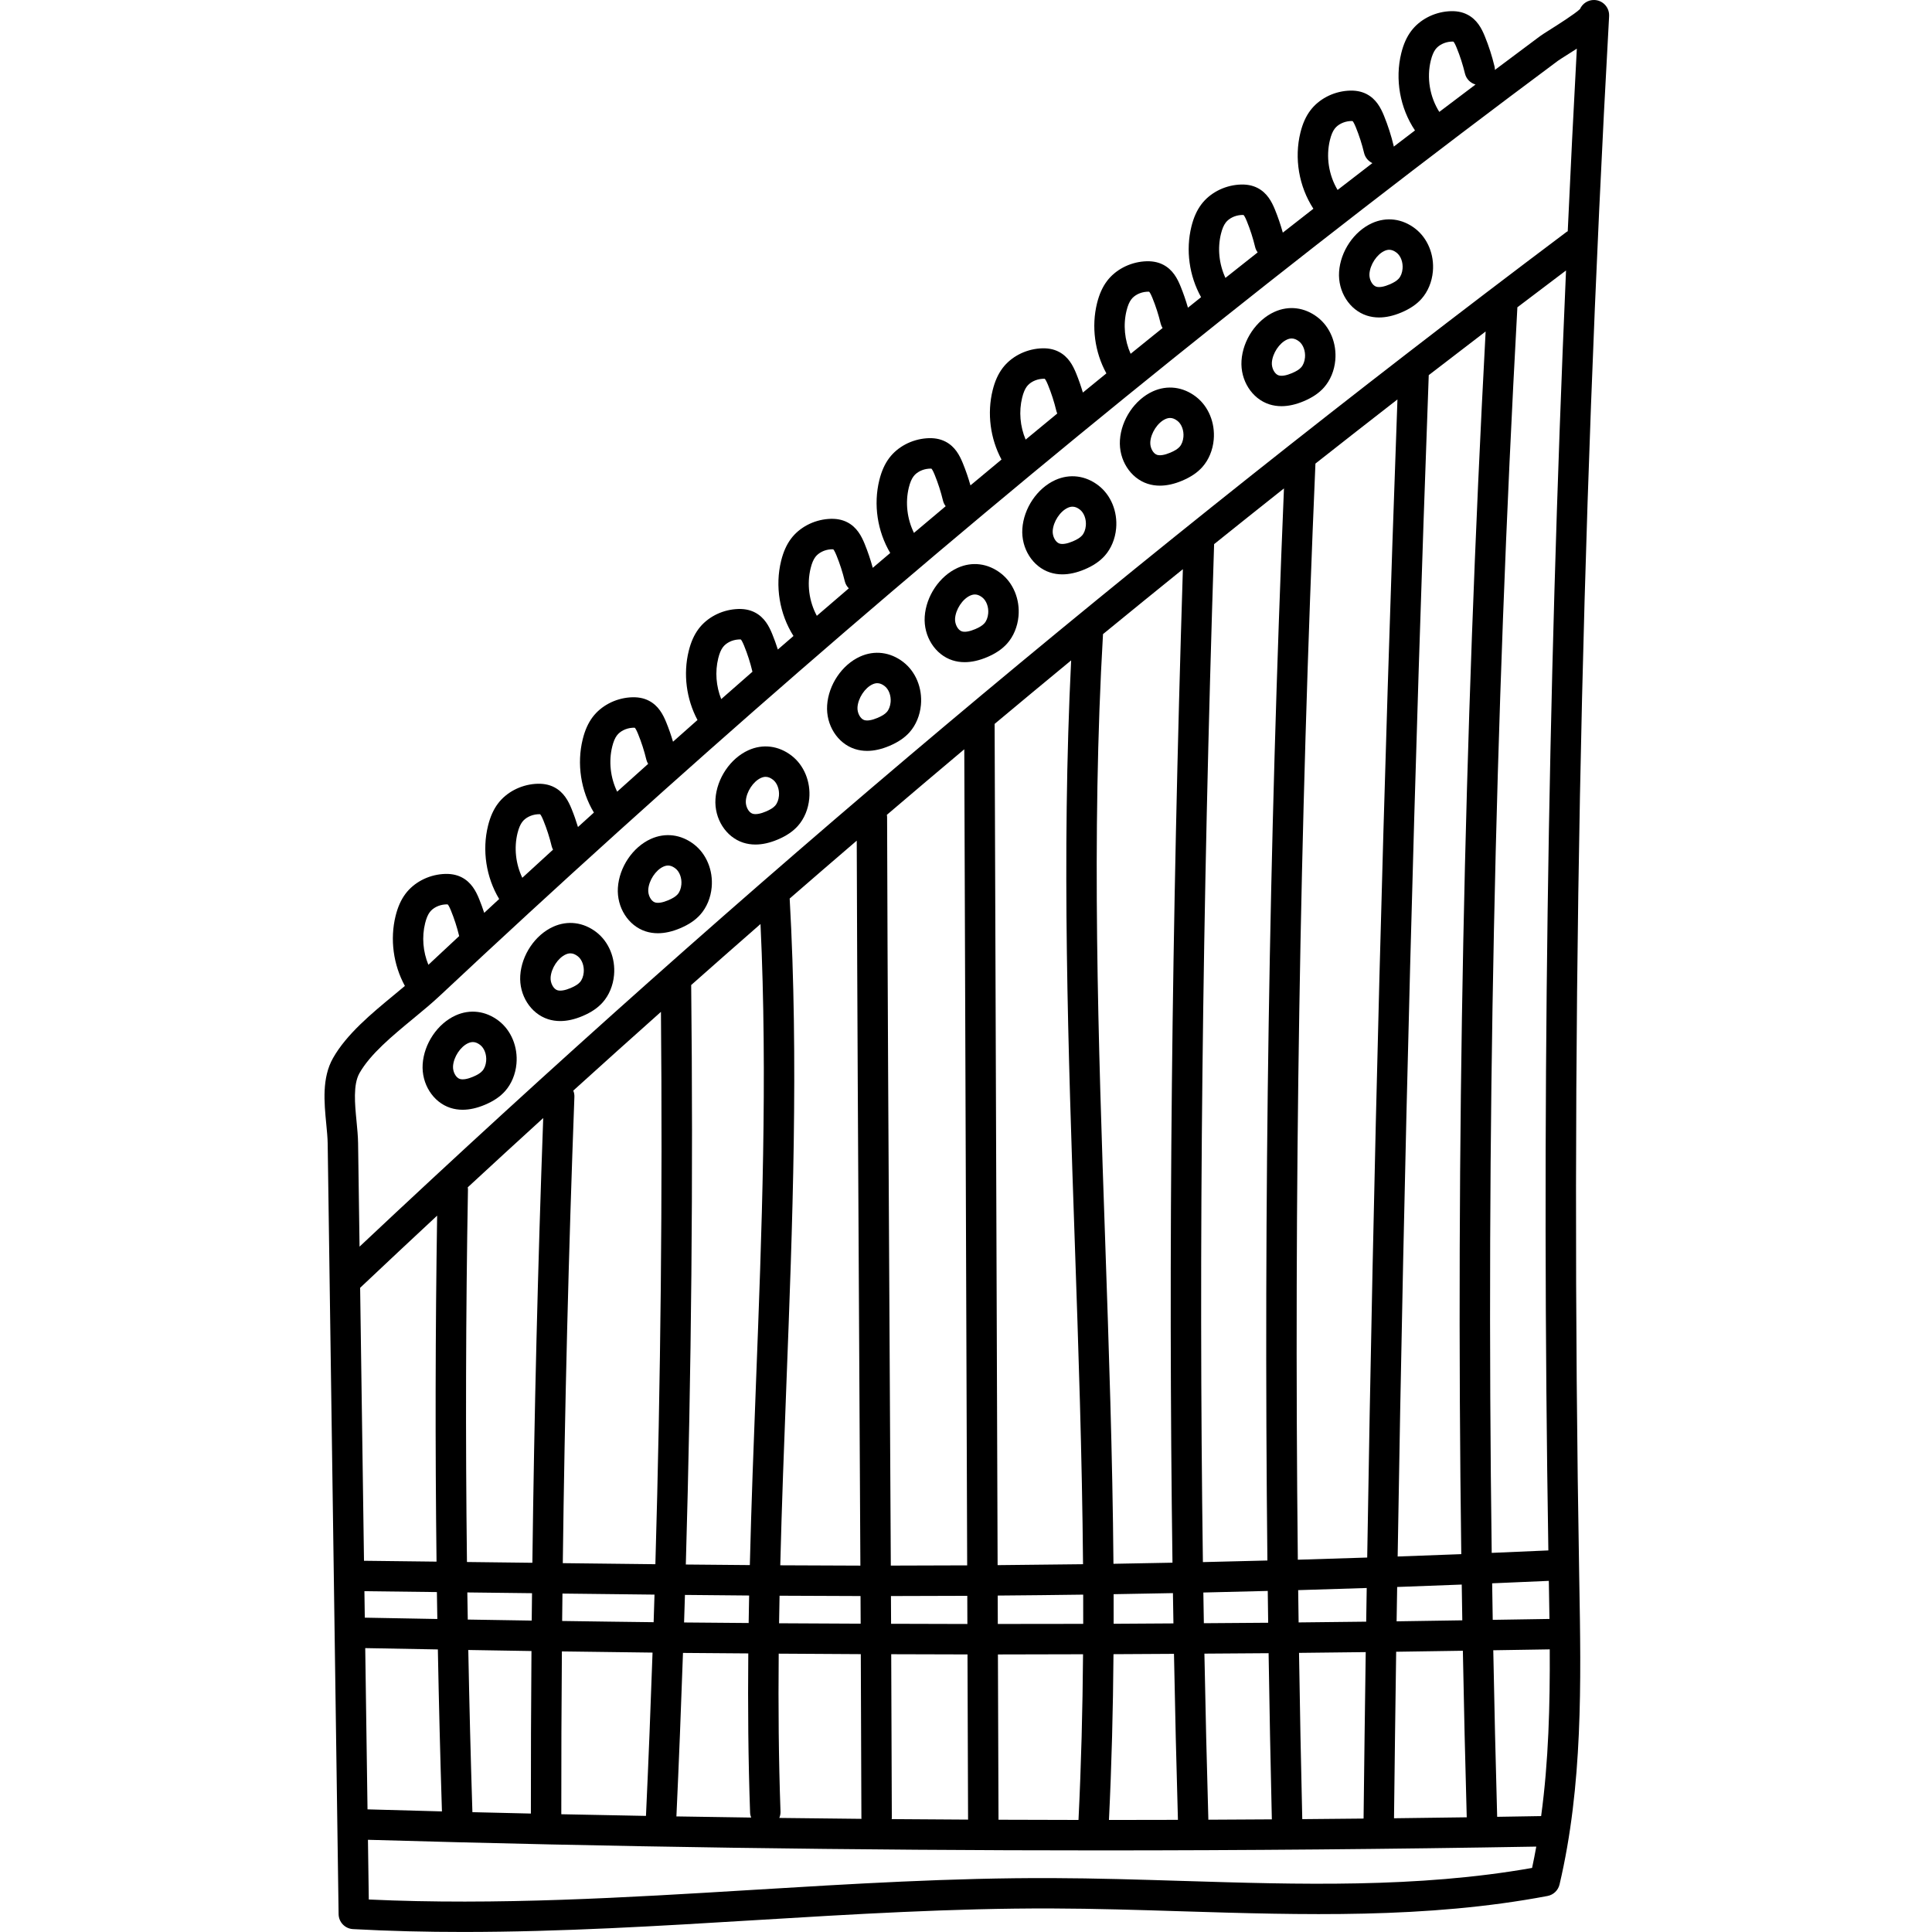 <svg height="511pt" viewBox="-85 0 511 511.995" width="511pt" xmlns="http://www.w3.org/2000/svg"><path d="m340.93 4.031c0-2.184-1.738-3.969-3.922-4.031-1.668-.051-3.16.949-3.801 2.406-1.344 1.285-5.984 4.219-7.801 5.367-1.508.953-2.32 1.469-2.84 1.855-3.969 2.953-7.938 5.922-11.902 8.898 0-.305-.027-.613-.102-.926-.652-2.719-1.52-5.414-2.578-8.004-.852-2.09-2.062-4.402-4.574-5.707-1.445-.754-3.105-1.047-5.07-.895-3.941.301-7.625 2.25-9.855 5.215-1.184 1.57-2.043 3.484-2.629 5.859-1.719 6.938-.355 14.566 3.629 20.496-1.875 1.43-3.75 2.852-5.621 4.289-.012-.066-.012-.133-.027-.199-.652-2.723-1.52-5.414-2.578-8.008-.855-2.09-2.066-4.398-4.574-5.707-1.445-.75-3.105-1.043-5.074-.891-3.938.301-7.621 2.25-9.852 5.215-1.184 1.566-2.039 3.48-2.629 5.855-1.691 6.82-.398 14.316 3.434 20.199-2.707 2.109-5.406 4.219-8.105 6.332-.578-2.074-1.273-4.125-2.086-6.113-.855-2.09-2.066-4.398-4.57-5.707-1.445-.75-3.105-1.043-5.078-.891-3.938.301-7.621 2.25-9.852 5.215-1.18 1.566-2.039 3.484-2.629 5.855-1.551 6.27-.59 13.109 2.555 18.746-1.164.93-2.32 1.859-3.48 2.789-.555-1.926-1.207-3.824-1.961-5.672-.852-2.09-2.062-4.398-4.574-5.707-1.441-.75-3.102-1.043-5.07-.895-3.941.305-7.625 2.254-9.855 5.219-1.18 1.566-2.039 3.484-2.629 5.855-1.539 6.219-.605 12.996 2.473 18.605-2.074 1.688-4.148 3.391-6.227 5.082-.516-1.723-1.105-3.43-1.785-5.09-.852-2.086-2.062-4.398-4.57-5.703-1.441-.754-3.105-1.047-5.074-.895-3.938.301-7.621 2.25-9.855 5.215-1.18 1.57-2.039 3.484-2.625 5.855-1.52 6.133-.633 12.809 2.344 18.371-2.746 2.277-5.488 4.559-8.227 6.848-.562-1.996-1.238-3.965-2.02-5.875-.852-2.09-2.062-4.402-4.57-5.707-1.449-.754-3.109-1.047-5.074-.895-3.941.301-7.625 2.25-9.855 5.215-1.18 1.566-2.039 3.484-2.629 5.859-1.605 6.484-.516 13.578 2.887 19.32-1.543 1.309-3.09 2.617-4.629 3.93-.59-2.16-1.309-4.289-2.148-6.348-.855-2.09-2.066-4.402-4.57-5.707-1.445-.75-3.105-1.047-5.078-.895-3.938.301-7.621 2.25-9.852 5.215-1.18 1.57-2.039 3.484-2.629 5.859-1.664 6.719-.438 14.094 3.266 19.941-1.25 1.082-2.512 2.164-3.758 3.25-.129.109-.254.223-.383.336-.441-1.391-.938-2.766-1.488-4.109-.852-2.09-2.062-4.398-4.57-5.707-1.445-.75-3.105-1.047-5.074-.891-3.938.301-7.621 2.25-9.855 5.215-1.18 1.566-2.039 3.484-2.625 5.855-1.516 6.113-.641 12.766 2.316 18.316-2.164 1.91-4.324 3.828-6.484 5.75-.52-1.746-1.113-3.469-1.801-5.141-.852-2.09-2.062-4.402-4.57-5.707-1.441-.754-3.105-1.043-5.074-.895-3.938.301-7.621 2.25-9.855 5.215-1.18 1.57-2.039 3.484-2.625 5.859-1.621 6.531-.508 13.684 2.957 19.449-1.406 1.273-2.812 2.551-4.219 3.828-.496-1.637-1.062-3.254-1.703-4.828-.855-2.09-2.066-4.402-4.574-5.707-1.441-.75-3.105-1.043-5.074-.895-3.938.305-7.625 2.254-9.852 5.215-1.184 1.57-2.039 3.484-2.629 5.859-1.617 6.527-.508 13.676 2.949 19.434-1.324 1.223-2.645 2.445-3.965 3.668-.41-1.242-.855-2.477-1.348-3.684-.855-2.09-2.066-4.398-4.574-5.707-1.445-.75-3.102-1.043-5.074-.891-3.938.301-7.621 2.25-9.852 5.215-1.18 1.566-2.039 3.48-2.629 5.855-1.539 6.207-.609 12.977 2.457 18.578-.934.785-1.898 1.586-2.895 2.41-5.887 4.859-12.555 10.363-16.148 16.707-2.98 5.258-2.348 11.766-1.789 17.504.18 1.867.352 3.633.371 5.148l2.895 204.211c.027 2.121 1.691 3.852 3.809 3.969 9.719.535 19.469.758 29.227.758 25.93-.004 51.883-1.582 77.207-3.121 25.824-1.57 52.523-3.188 78.746-3.109 11.438.035 23.125.398 34.43.75 31.926.984 64.941 2.008 96.961-4.059 1.566-.297 2.809-1.488 3.176-3.039 6.188-26.285 5.707-53.652 5.242-80.113l-.031-1.801c-2.383-137.133.281-276.086 7.918-413.02.004-.145.012-.297.012-.453zm-15.98 414.91.012.508c.055 3.184.109 6.375.156 9.582-5.004.09-10.023.156-15.031.238-.059-3.227-.102-6.453-.152-9.68 5.012-.211 10.02-.422 15.016-.648zm-22.926 10.457c-5.805.086-11.598.191-17.41.266.047-3.031.102-6.07.148-9.102 5.711-.203 11.414-.414 17.113-.641.051 3.16.094 6.316.148 9.477zm-290.949-7.719 19.207.23c.031 2.379.078 4.758.117 7.137-6.41-.113-12.824-.219-19.223-.352zm27.27.328 17.148.203c-.027 2.418-.059 4.84-.082 7.258-5.652-.082-11.297-.176-16.945-.273-.039-2.398-.086-4.793-.121-7.188zm25.211.301c8.066.094 16.211.191 24.395.277-.074 2.438-.148 4.875-.23 7.312-8.09-.086-16.164-.211-24.246-.324.023-2.422.055-4.844.082-7.266zm32.461.359c5.66.059 11.332.109 17.012.156-.051 2.426-.094 4.855-.129 7.289-5.707-.047-11.41-.09-17.113-.145.078-2.434.152-4.867.23-7.301zm25.074.211c7.168.047 14.324.074 21.457.086.012 2.441.023 4.879.035 7.324-7.207-.027-14.414-.059-21.621-.109.039-2.434.082-4.867.129-7.301zm29.52.086c6.734-.004 13.477-.02 20.23-.059l.023 7.465c-6.738-.004-13.48-.031-20.219-.055-.012-2.453-.023-4.898-.035-7.352zm28.293-.129c7.543-.059 15.094-.141 22.652-.246.008 2.582.008 5.164.004 7.746-7.543.023-15.086.023-22.633.027zm30.715-.363c5.238-.082 10.48-.18 15.719-.285.043 2.68.086 5.355.133 8.027-5.285.031-10.562.074-15.848.098.008-2.613.004-5.227-.004-7.84zm23.781-.445c5.691-.125 11.379-.27 17.066-.418.035 2.809.074 5.621.113 8.43-5.68.055-11.363.086-17.047.125-.047-2.707-.094-5.418-.133-8.137zm25.129-.629c6.059-.172 12.113-.367 18.164-.566-.043 2.973-.098 5.949-.141 8.922-5.969.074-11.938.137-17.906.199-.043-2.852-.082-5.703-.117-8.555zm26.363-8.914c1.672-104.281 4.422-209.277 8.238-313.07 5.008-3.863 10.039-7.719 15.074-11.57-5.742 107.438-7.906 216.09-6.453 324.016-5.613.223-11.234.43-16.859.625zm-8.07.277c-6.125.207-12.254.402-18.387.574-1.039-96.777.52-194.184 4.668-290.484 7.211-5.684 14.457-11.348 21.734-17-3.699 101.793-6.379 204.691-8.016 306.91zm-26.449.785c-5.695.148-11.395.297-17.094.422-1.148-83.602-.164-172.523 2.973-269.77 6.148-4.934 12.316-9.855 18.512-14.766-3.934 94.23-5.406 189.469-4.391 284.113zm-25.156.578c-5.215.105-10.43.207-15.641.293-.242-28.75-1.227-57.41-2.191-85.539-1.82-52.777-3.695-107.348-.578-160.832 7.027-5.754 14.082-11.492 21.168-17.211-2.965 94.699-3.883 181.535-2.758 263.289zm-25.891-84.969c.965 28.082 1.945 56.695 2.188 85.371-7.551.102-15.098.184-22.637.246l-.793-222.934c6.734-5.633 13.496-11.242 20.281-16.836-2.566 51.457-.777 103.625.961 154.152zm-29.281-130.594.766 216.27c-6.754.039-13.5.059-20.238.062-.109-22.188-.234-44.156-.359-65.754-.242-43.133-.496-87.73-.625-132.586 0-.211-.031-.414-.066-.613 6.816-5.816 13.656-11.605 20.523-17.379zm-28.5 24.219c.133 42.773.375 85.258.605 126.402.125 21.59.25 43.547.359 65.719-7.055-.012-14.141-.039-21.23-.086.402-16.105 1.016-32.137 1.621-47.941 1.621-42.191 3.293-85.812.871-128.754 5.906-5.133 11.832-10.242 17.773-15.34zm-25.504 22.094c1.91 40.539.336 81.758-1.199 121.691-.609 15.883-1.227 31.996-1.629 48.195-5.66-.043-11.32-.098-16.965-.152 1.48-51.211 1.977-102.621 1.422-153.559 0-.004 0-.008 0-.008 6.105-5.41 12.23-10.801 18.371-16.168zm-26.383 23.27c.438 48.586-.062 97.574-1.477 146.383-8.23-.09-16.422-.188-24.535-.281.516-41.254 1.539-82.605 3.074-123.566.023-.59-.09-1.148-.297-1.66 7.719-6.996 15.465-13.953 23.234-20.875zm-34.074 146.004-17.336-.207c-.395-32.953-.316-65.957.266-98.699.004-.203-.027-.398-.051-.598 6.648-6.148 13.312-12.27 19.996-18.359-1.422 39.098-2.383 78.52-2.875 117.863zm-25.398-.305-19.223-.227-1.023-72.34c6.785-6.41 13.59-12.781 20.406-19.125-.473 30.441-.527 61.086-.16 91.691zm-18.895 22.918c6.406.129 12.828.234 19.246.348.27 14.344.629 28.66 1.082 42.926-6.582-.172-13.156-.352-19.723-.543zm28.402 43.477c-.457-14.285-.816-28.621-1.09-42.98 5.582.094 11.156.191 16.742.277-.113 14.387-.172 28.75-.156 43.07-5.172-.117-10.336-.238-15.496-.367zm23.715-42.602c8.004.113 16.012.223 24.023.312-.504 14.453-1.074 28.891-1.742 43.277-7.484-.133-14.965-.281-22.438-.441-.016-14.344.043-28.734.156-43.148zm32.09.398c5.766.059 11.535.09 17.305.133-.129 14.086-.02 28.184.48 42.199.016.461.125.895.281 1.301-6.605-.094-13.207-.191-19.809-.305.668-14.406 1.234-28.855 1.742-43.328zm25.367.195c7.25.051 14.5.098 21.754.129.062 14.418.117 28.898.16 43.41 0 .082.02.156.023.238-7.262-.07-14.52-.152-21.777-.242.215-.52.336-1.086.316-1.684-.496-13.883-.605-27.867-.477-41.852zm29.816.148c6.738.023 13.477.047 20.215.055l.152 43.777c-6.746-.031-13.492-.078-20.242-.133.012-.109.035-.219.035-.332-.043-14.5-.098-28.965-.16-43.367zm28.434 43.867-.156-43.805c7.52-.004 15.039-.031 22.559-.051-.117 14.676-.488 29.332-1.207 43.91-7.066-.008-14.129-.023-21.195-.055zm30.469-43.875c5.348-.02 10.688-.055 16.031-.09.281 14.82.629 29.48 1.047 43.992-6.094.02-12.188.031-18.281.031.719-14.598 1.086-29.262 1.203-43.934zm25.141 43.867c-.418-14.52-.766-29.184-1.047-44.012 5.672-.039 11.344-.066 17.012-.117.227 14.699.512 29.379.859 44.035-5.605.039-11.215.07-16.824.094zm24.887-.152c-.348-14.668-.633-29.355-.859-44.062 5.898-.062 11.785-.133 17.676-.203-.211 14.723-.402 29.43-.57 44.113-5.41.059-10.828.109-16.246.152zm24.883-44.359c5.898-.078 11.785-.172 17.676-.266.273 14.73.617 29.445 1.027 44.137-6.418.094-12.844.18-19.273.254.168-14.688.359-29.398.57-44.125zm26.766 43.742c-.41-14.691-.754-29.406-1.031-44.137 4.988-.082 9.984-.148 14.965-.238.078 14.766-.301 29.637-2.281 44.184-3.879.07-7.766.129-11.652.191zm13.566-70.594c-4.996.23-10.004.438-15.012.648-1.477-109.926.793-220.609 6.797-329.98.004-.035-.004-.066-.004-.102 4.285-3.262 8.59-6.516 12.902-9.766-4.93 112.84-6.504 226.605-4.684 339.199zm-31.145-394.867c.324-1.301.73-2.262 1.242-2.945.848-1.125 2.391-1.902 4.031-2.027.16-.012.285-.016.391-.016.211 0 .309.016.316.008.105.094.375.43.859 1.617.906 2.215 1.645 4.512 2.203 6.836.348 1.461 1.457 2.527 2.805 2.918-3.203 2.41-6.402 4.824-9.602 7.254-2.531-4.004-3.383-9.043-2.246-13.645zm-26.727 21.055c.32-1.301.727-2.266 1.242-2.949.848-1.121 2.391-1.898 4.027-2.023.16-.012.289-.016.391-.016.211 0 .312.012.32.008.102.094.371.43.859 1.617.902 2.215 1.645 4.512 2.199 6.836.297 1.234 1.137 2.18 2.199 2.688-3.078 2.367-6.152 4.734-9.219 7.113-2.355-3.941-3.125-8.812-2.02-13.273zm-28.887 24.891c.32-1.301.727-2.262 1.242-2.945.848-1.125 2.391-1.902 4.031-2.027.156-.012.285-.016.387-.016.215 0 .312.016.32.008.105.094.375.43.859 1.617.902 2.211 1.645 4.512 2.203 6.836.129.547.367 1.035.68 1.461-2.852 2.25-5.699 4.5-8.539 6.758-1.684-3.625-2.145-7.812-1.184-11.691zm-25.016 20.336c.32-1.301.727-2.262 1.242-2.945.844-1.125 2.391-1.902 4.027-2.027.156-.012.285-.016.391-.016.211 0 .309.016.316.008.105.094.375.434.859 1.617.906 2.215 1.645 4.516 2.203 6.84.102.426.285.809.504 1.164-.781.625-1.566 1.25-2.344 1.875-2.043 1.645-4.082 3.301-6.125 4.953-1.594-3.57-2.016-7.668-1.074-11.469zm-27.668 23.074c.32-1.301.73-2.266 1.242-2.949.848-1.121 2.391-1.898 4.031-2.023.156-.012.285-.016.387-.016.215-.004.312.016.32.008.105.094.371.43.859 1.617.902 2.211 1.645 4.512 2.203 6.836.062.262.148.512.258.746-2.797 2.297-5.59 4.605-8.383 6.914-1.473-3.492-1.828-7.457-.918-11.133zm-30.031 23.812c.324-1.301.73-2.266 1.246-2.945.844-1.125 2.387-1.902 4.031-2.027.156-.012.285-.016.387-.016.211 0 .309.016.316.008.105.094.375.43.859 1.617.902 2.215 1.645 4.516 2.203 6.84.133.559.383 1.062.715 1.496-2.805 2.352-5.609 4.707-8.406 7.074-1.816-3.703-2.34-8.039-1.352-12.047zm-26.02 21.375c.32-1.301.727-2.262 1.242-2.945.848-1.125 2.391-1.902 4.027-2.027.16-.012.289-.016.391-.016.211 0 .312.016.32.008.105.094.375.43.859 1.617.902 2.211 1.641 4.512 2.203 6.84.176.746.562 1.383 1.066 1.887-2.832 2.426-5.66 4.852-8.477 7.281-2.062-3.824-2.68-8.422-1.633-12.645zm-24.492 23.891c.32-1.297.727-2.262 1.242-2.945.848-1.125 2.391-1.898 4.031-2.023.156-.016.285-.02.391-.02.211 0 .309.016.312.008.105.098.375.434.859 1.617.906 2.215 1.648 4.516 2.203 6.84.008.027.023.055.031.086-2.762 2.414-5.523 4.832-8.281 7.262-1.363-3.414-1.672-7.25-.789-10.824zm-28.094 23.395c.32-1.297.727-2.262 1.242-2.945.848-1.121 2.391-1.898 4.027-2.023.16-.012.289-.016.391-.016.211 0 .312.012.316.008.105.094.375.43.859 1.617.902 2.211 1.645 4.508 2.203 6.836.098.41.273.773.477 1.117-2.742 2.449-5.477 4.906-8.211 7.367-1.781-3.684-2.289-7.984-1.305-11.961zm-25.094 22.926c.324-1.301.73-2.262 1.246-2.945.844-1.125 2.387-1.902 4.027-2.027.156-.012.285-.016.391-.016.211 0 .309.016.316.008.105.094.375.43.859 1.617.902 2.215 1.645 4.512 2.203 6.84.078.332.211.637.363.926-2.723 2.48-5.434 4.969-8.145 7.457-1.742-3.66-2.238-7.918-1.262-11.859zm-24.492 23.895c.32-1.301.73-2.266 1.242-2.949.848-1.121 2.391-1.898 4.031-2.023.156-.012.285-.016.387-.016.211 0 .312.016.32.008.102.094.375.43.859 1.617.895 2.191 1.629 4.469 2.184 6.77-2.73 2.535-5.445 5.074-8.16 7.613-1.43-3.461-1.766-7.383-.863-11.02zm-17.398 39.73c2.859-5.047 8.66-9.836 14.266-14.465 2.492-2.059 4.844-4 6.93-5.953 31.086-29.152 63.164-58.113 95.344-86.078 32.324-28.094 65.633-55.953 99.004-82.805 33.371-26.852 67.715-53.426 102.07-78.988.301-.223 1.383-.906 2.336-1.508.961-.609 1.848-1.172 2.66-1.699-.875 16.102-1.672 32.234-2.41 48.383-.113.07-.23.125-.34.207-113.777 85.496-218.469 173.523-319.84 268.887l-.387-27.418c-.027-1.848-.215-3.773-.41-5.812-.445-4.551-.945-9.707.777-12.75zm218.129 214.074c-11.359-.352-23.102-.715-34.648-.754-26.492-.094-53.312 1.547-79.266 3.125-33.387 2.031-67.867 4.129-101.746 2.551l-.223-15.824c64.297 1.871 129.145 2.812 193.859 2.812 38.684 0 77.316-.34 115.758-1.008-.344 1.891-.707 3.777-1.113 5.652-30.367 5.371-62.004 4.391-92.621 3.445zm0 0"/><path d="m33.867 293.598c1.027.332 2.109.496 3.238.496 1.844 0 3.824-.441 5.91-1.324 2.293-.965 4.043-2.152 5.348-3.625 1.684-1.898 2.75-4.465 3.004-7.23.41-4.473-1.387-8.836-4.684-11.375-3.438-2.648-7.609-3.176-11.445-1.438-4.785 2.164-8.375 7.477-8.727 12.926-.336 5.219 2.758 10.086 7.355 11.57zm4.695-17.148c1.125-.508 2.109-.363 3.199.477 1.098.848 1.73 2.559 1.578 4.258-.098 1.062-.457 1.988-1.012 2.609-.488.555-1.285 1.059-2.445 1.547-1.516.641-2.738.84-3.539.582-1.047-.336-1.879-1.914-1.785-3.375.16-2.438 1.953-5.172 4.004-6.098zm0 0"/><path d="m59.727 270.09c1.027.328 2.109.496 3.238.496 1.844 0 3.824-.441 5.91-1.324 2.293-.965 4.043-2.152 5.348-3.625 1.688-1.898 2.754-4.469 3.004-7.227.41-4.477-1.383-8.836-4.684-11.379-3.438-2.648-7.605-3.172-11.441-1.438-4.789 2.164-8.375 7.48-8.727 12.926-.34 5.219 2.754 10.086 7.352 11.57zm4.695-17.152c.43-.195.844-.293 1.246-.293.648 0 1.281.254 1.953.773 1.098.844 1.73 2.555 1.574 4.258-.094 1.059-.453 1.988-1.004 2.609-.492.555-1.293 1.059-2.453 1.547-1.512.641-2.734.84-3.535.582-1.047-.336-1.879-1.914-1.785-3.375.156-2.438 1.957-5.172 4.004-6.102zm0 0"/><path d="m85.602 246.82c1.027.332 2.109.496 3.238.496 1.848 0 3.824-.441 5.91-1.324 2.293-.965 4.043-2.152 5.348-3.625 1.684-1.898 2.754-4.465 3.004-7.23.41-4.473-1.387-8.832-4.684-11.375-3.438-2.648-7.609-3.172-11.445-1.438-4.785 2.164-8.375 7.48-8.727 12.926-.336 5.219 2.758 10.086 7.355 11.57zm4.695-17.152c1.125-.508 2.109-.359 3.199.48 1.098.844 1.73 2.555 1.574 4.258-.094 1.062-.453 1.988-1.004 2.613-.492.551-1.293 1.055-2.453 1.547-1.512.637-2.734.836-3.535.578-1.047-.336-1.879-1.914-1.785-3.375.156-2.438 1.953-5.172 4.004-6.102zm0 0"/><path d="m111.461 223.312c1.027.328 2.105.496 3.234.496 1.848 0 3.824-.441 5.914-1.324 2.293-.969 4.043-2.152 5.348-3.625 1.684-1.898 2.754-4.465 3.004-7.23.41-4.473-1.387-8.832-4.684-11.375-3.438-2.648-7.605-3.176-11.441-1.438-4.789 2.164-8.375 7.477-8.73 12.926-.336 5.219 2.754 10.086 7.355 11.57zm4.695-17.152c.43-.191.844-.293 1.246-.293.648 0 1.281.254 1.953.773 1.098.848 1.73 2.559 1.574 4.258-.094 1.059-.453 1.988-1.004 2.609-.492.555-1.293 1.059-2.449 1.547-1.516.641-2.738.84-3.539.582-1.047-.336-1.879-1.914-1.785-3.375.156-2.438 1.953-5.172 4.004-6.102zm0 0"/><path d="m141.055 198.492c1.023.332 2.105.5 3.234.5 1.848 0 3.824-.441 5.91-1.324 2.293-.969 4.043-2.152 5.352-3.625 1.684-1.898 2.75-4.469 3.004-7.23.41-4.477-1.387-8.832-4.688-11.375-3.434-2.648-7.605-3.176-11.441-1.441-4.785 2.164-8.375 7.48-8.727 12.926-.34 5.223 2.754 10.09 7.355 11.57zm4.695-17.148c.43-.195.84-.293 1.242-.293.652 0 1.285.254 1.953.77 1.098.848 1.734 2.559 1.578 4.258-.098 1.062-.457 1.992-1.008 2.613-.488.551-1.289 1.059-2.449 1.547-1.516.641-2.738.84-3.539.582-1.043-.336-1.879-1.914-1.785-3.375.16-2.438 1.957-5.172 4.008-6.102zm0 0"/><path d="m166.91 174.984c1.027.332 2.109.496 3.238.496 1.848 0 3.824-.441 5.914-1.32 2.289-.969 4.039-2.152 5.344-3.625 1.688-1.898 2.754-4.469 3.008-7.23.406-4.477-1.387-8.836-4.688-11.375-3.434-2.652-7.605-3.176-11.441-1.441-4.785 2.164-8.375 7.48-8.727 12.926-.34 5.223 2.754 10.086 7.352 11.57zm4.695-17.148c1.125-.508 2.113-.363 3.199.477 1.098.848 1.73 2.559 1.578 4.258-.098 1.062-.457 1.992-1.008 2.613-.488.551-1.289 1.059-2.449 1.547-1.516.637-2.734.84-3.539.582-1.043-.34-1.879-1.918-1.785-3.379.16-2.434 1.957-5.172 4.004-6.098zm0 0"/><path d="m192.785 151.715c1.027.332 2.109.496 3.238.496 1.844 0 3.824-.441 5.914-1.32 2.293-.969 4.039-2.156 5.344-3.625 1.688-1.902 2.754-4.469 3.004-7.23.41-4.477-1.383-8.836-4.684-11.379-3.438-2.648-7.605-3.172-11.445-1.438-4.785 2.164-8.375 7.48-8.727 12.926-.336 5.223 2.758 10.09 7.355 11.57zm4.695-17.148c.434-.195.844-.293 1.246-.293.652 0 1.285.254 1.953.77 1.098.848 1.73 2.559 1.578 4.258-.098 1.062-.457 1.992-1.008 2.613-.488.551-1.289 1.059-2.449 1.547-1.516.641-2.738.84-3.539.582-1.043-.336-1.879-1.914-1.785-3.375.16-2.438 1.957-5.176 4.004-6.102zm0 0"/><path d="m218.645 128.207c1.027.332 2.109.496 3.238.496 1.848 0 3.824-.438 5.91-1.32 2.293-.969 4.043-2.152 5.348-3.625 1.688-1.898 2.754-4.469 3.004-7.23.41-4.477-1.387-8.836-4.684-11.375-3.438-2.652-7.609-3.176-11.441-1.441-4.789 2.168-8.375 7.48-8.727 12.926-.34 5.223 2.754 10.086 7.352 11.57zm.695-11.051c.156-2.434 1.953-5.172 4-6.098.434-.195.844-.293 1.246-.293.648 0 1.281.254 1.953.773 1.098.844 1.73 2.555 1.578 4.254-.098 1.066-.457 1.992-1.008 2.613-.488.551-1.289 1.059-2.449 1.547-1.516.641-2.738.84-3.539.582-1.047-.34-1.879-1.914-1.781-3.379zm0 0"/><path d="m250.863 107.145c1.027.328 2.109.496 3.238.496 1.844 0 3.824-.441 5.91-1.324 2.293-.965 4.043-2.152 5.348-3.625 1.688-1.898 2.754-4.465 3.004-7.23.41-4.473-1.383-8.832-4.684-11.375-3.438-2.648-7.605-3.176-11.441-1.438-4.789 2.164-8.375 7.477-8.727 12.922-.34 5.223 2.754 10.09 7.352 11.574zm4.695-17.152c.43-.195.844-.293 1.246-.293.648 0 1.281.254 1.953.77 1.098.848 1.73 2.559 1.578 4.258-.098 1.062-.457 1.992-1.008 2.613-.488.555-1.293 1.059-2.449 1.547-1.516.641-2.738.84-3.539.582-1.043-.336-1.879-1.914-1.785-3.375.16-2.438 1.953-5.172 4.004-6.102zm0 0"/><path d="m276.723 83.633c1.027.332 2.105.5 3.238.5 1.844 0 3.824-.441 5.91-1.324 2.293-.969 4.043-2.156 5.348-3.625 1.684-1.902 2.754-4.469 3.004-7.23.41-4.473-1.387-8.832-4.684-11.375-3.438-2.648-7.609-3.176-11.445-1.438-4.785 2.164-8.375 7.477-8.727 12.922-.336 5.223 2.758 10.086 7.355 11.57zm4.695-17.148c.43-.195.844-.293 1.246-.293.648 0 1.281.254 1.949.77 1.102.848 1.734 2.559 1.578 4.258-.094 1.062-.453 1.992-1.008 2.613-.488.551-1.289 1.059-2.449 1.547-1.512.641-2.734.84-3.535.582-1.047-.336-1.879-1.914-1.785-3.375.156-2.438 1.953-5.176 4.004-6.102zm0 0"/></svg>